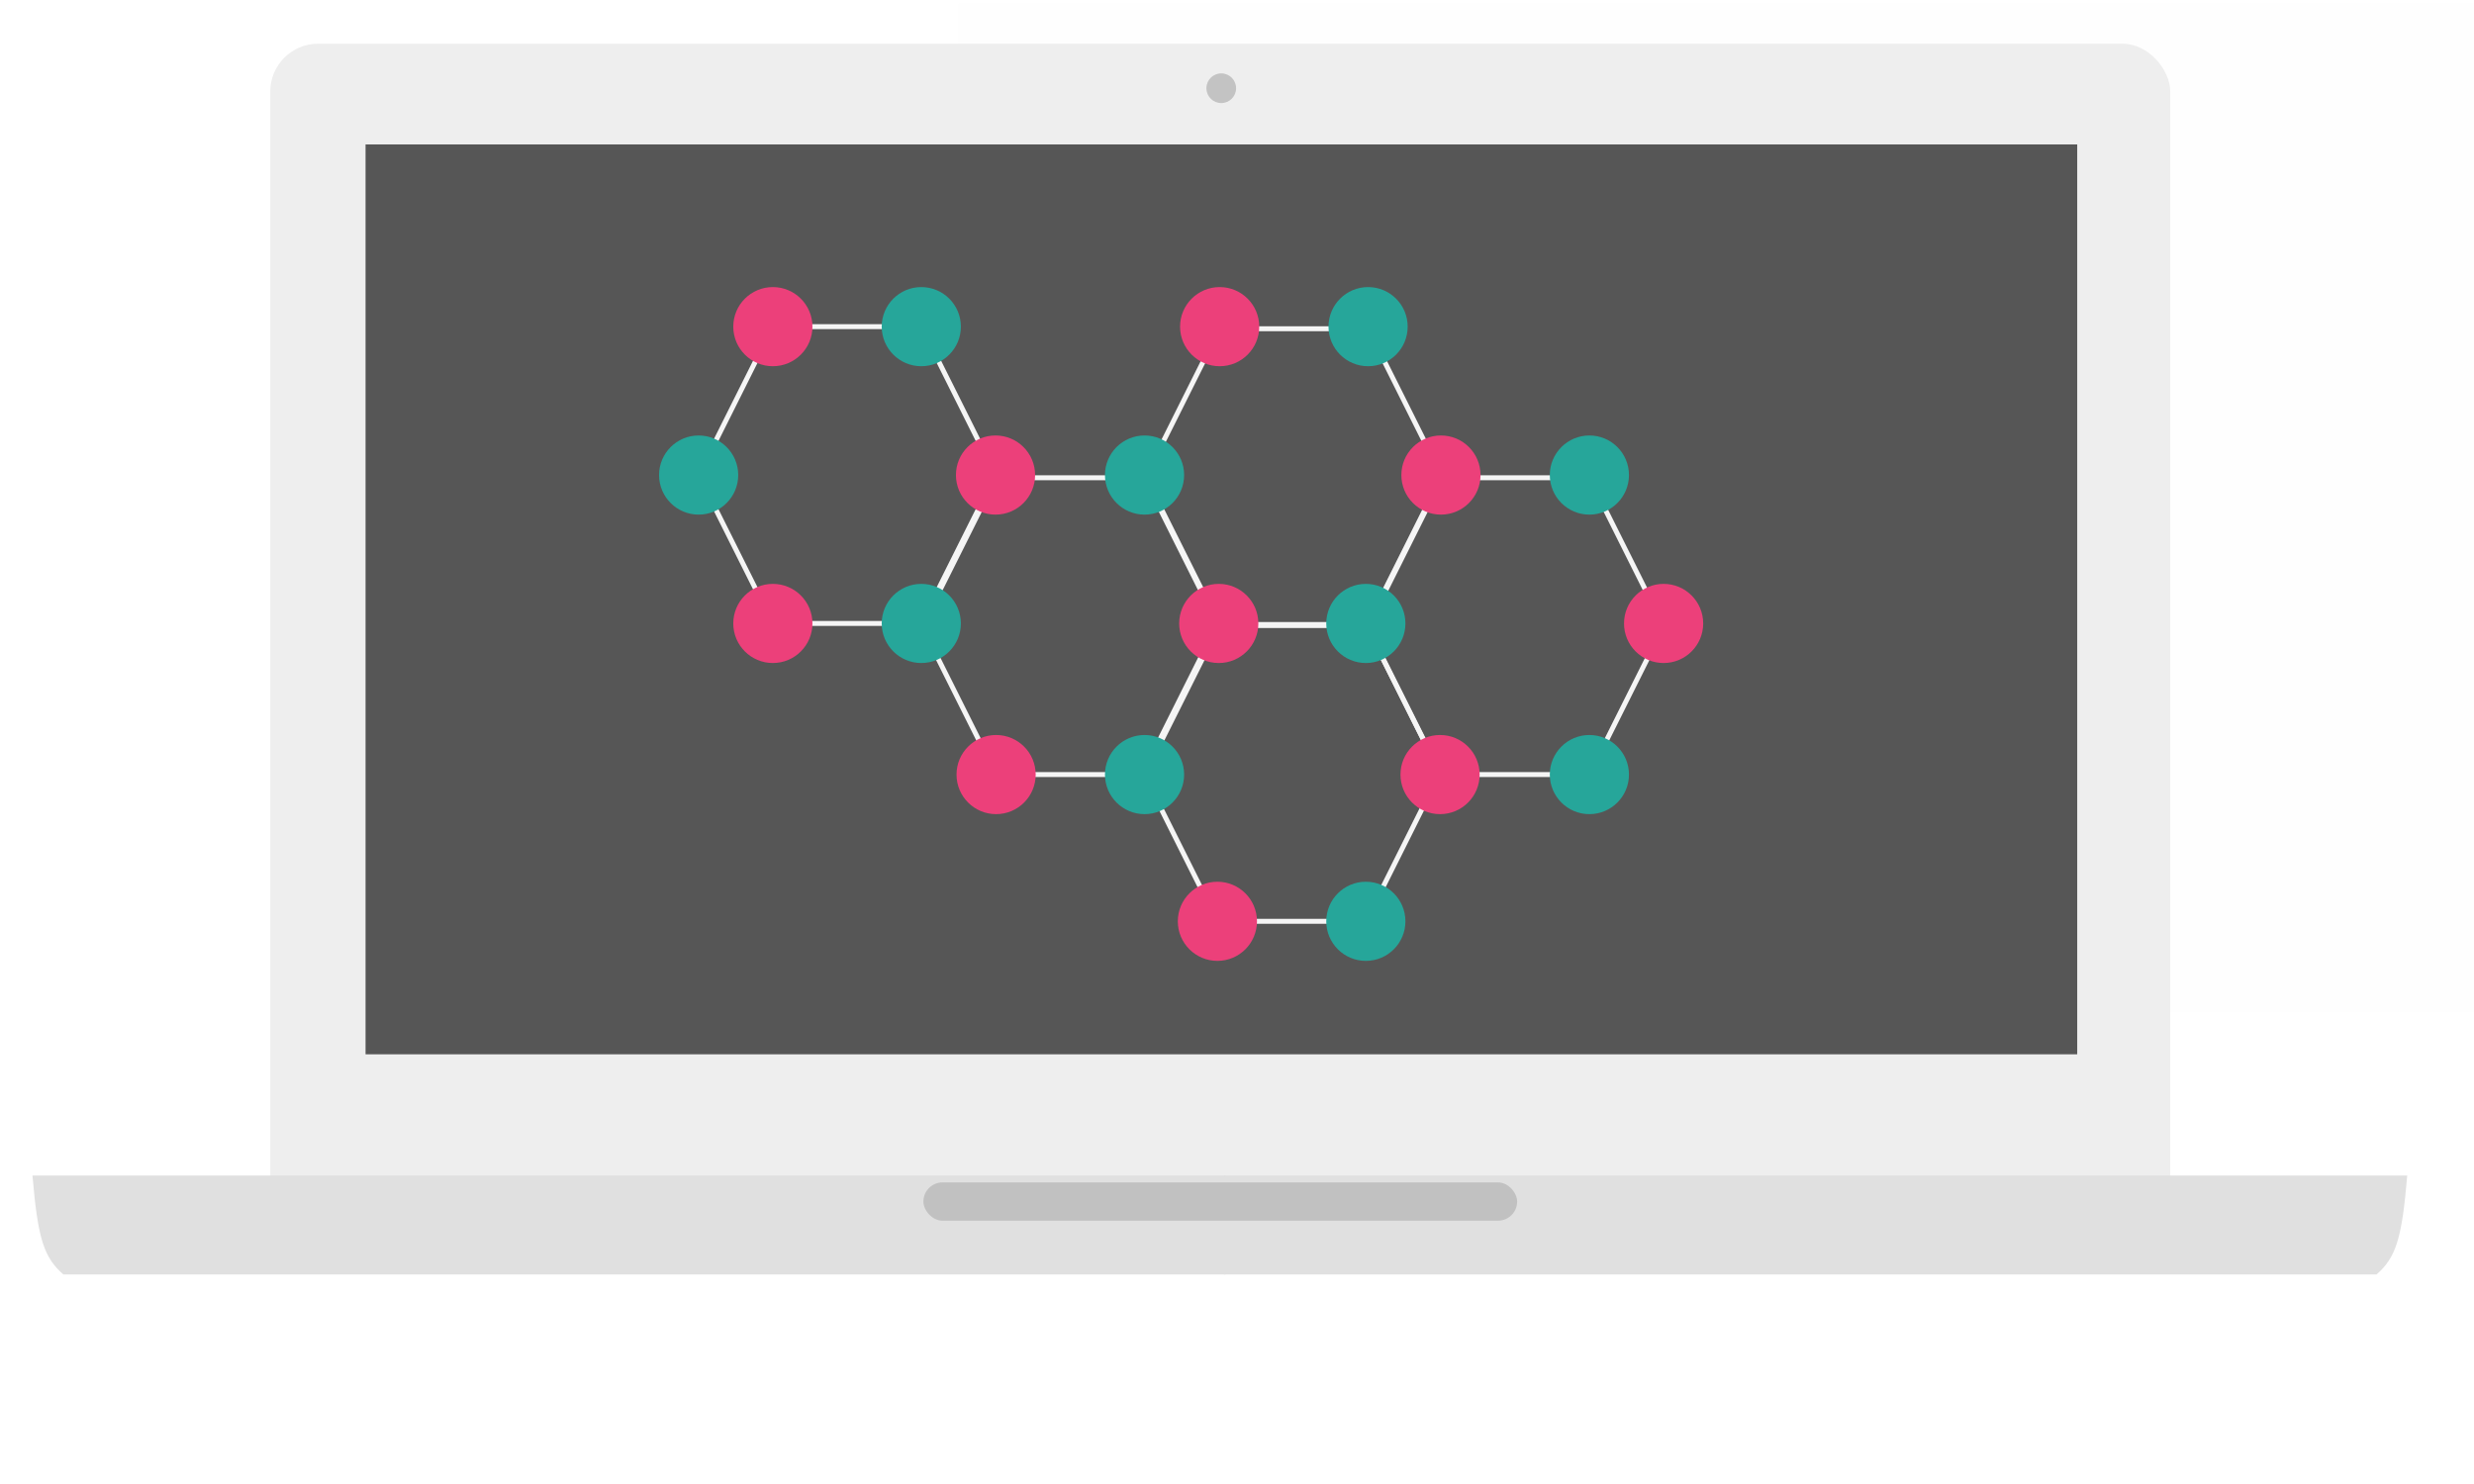 <?xml version="1.0" encoding="UTF-8" standalone="no"?>
<!-- Created with Inkscape (http://www.inkscape.org/) -->

<svg
   xmlns:dc="http://purl.org/dc/elements/1.1/"
   xmlns:cc="http://creativecommons.org/ns#"
   xmlns:rdf="http://www.w3.org/1999/02/22-rdf-syntax-ns#"
   xmlns:svg="http://www.w3.org/2000/svg"
   xmlns="http://www.w3.org/2000/svg"
   xmlns:sodipodi="http://sodipodi.sourceforge.net/DTD/sodipodi-0.dtd"
   xmlns:inkscape="http://www.inkscape.org/namespaces/inkscape"
   width="250"
   height="150"
   id="svg3336"
   version="1.1"
   inkscape:version="0.91 r13725"
   viewBox="0 0 250 150"
   sodipodi:docname="laptop.svg"
   inkscape:export-filename="C:\Users\Eric\laptop_matsci.png"
   inkscape:export-xdpi="90"
   inkscape:export-ydpi="90">
  <defs
     id="defs3338">
    <filter
       style="color-interpolation-filters:sRGB;"
       inkscape:label="Drop Shadow"
       id="filter4356">
      <feFlood
         flood-opacity="0.392"
         flood-color="rgb(0,0,0)"
         result="flood"
         id="feFlood4358" />
      <feComposite
         in="flood"
         in2="SourceGraphic"
         operator="in"
         result="composite1"
         id="feComposite4360" />
      <feGaussianBlur
         in="composite1"
         stdDeviation="2"
         result="blur"
         id="feGaussianBlur4362" />
      <feOffset
         dx="0"
         dy="1"
         result="offset"
         id="feOffset4364" />
      <feComposite
         in="SourceGraphic"
         in2="offset"
         operator="over"
         result="composite2"
         id="feComposite4366" />
    </filter>
  </defs>
  <sodipodi:namedview
     id="base"
     pagecolor="#ffffff"
     bordercolor="#666666"
     borderopacity="1.0"
     inkscape:pageopacity="0.0"
     inkscape:pageshadow="2"
     inkscape:zoom="2.191254"
     inkscape:cx="302.2931"
     inkscape:cy="175.30256"
     inkscape:current-layer="layer1"
     inkscape:document-units="px"
     showgrid="false"
     inkscape:window-width="1920"
     inkscape:window-height="1027"
     inkscape:window-x="-8"
     inkscape:window-y="-8"
     inkscape:window-maximized="1" />
  <g
     id="layer1"
     inkscape:label="laptop"
     inkscape:groupmode="layer"
     transform="translate(0,-330)">
    <rect
       style="opacity:1;fill:#b0b0b0;fill-opacity:0.004;stroke:#000000;stroke-width:0;stroke-miterlimit:4;stroke-dasharray:none;stroke-opacity:0.298"
       id="rect5610"
       width="163.284"
       height="101.972"
       x="96.847"
       y="330.35" />
    <rect
       style="opacity:1;fill:#b0b0b0;fill-opacity:0;fill-rule:nonzero;stroke:#000000;stroke-width:0;stroke-miterlimit:4;stroke-dasharray:none;stroke-opacity:0.298"
       id="rect5614"
       width="230.404"
       height="40.66"
       x="229.759"
       y="374.801" />
    <g
       id="g4134"
       style="filter:url(#filter4356)">
      <rect
         ry="4.84"
         y="333.417"
         x="27.309"
         height="120"
         width="192"
         id="rect3344"
         style="fill:#eeeeee;fill-opacity:1;stroke:#000000;stroke-width:0;stroke-miterlimit:4;stroke-dasharray:none;stroke-opacity:0.298" />
      <g
         style="fill:#e0e0e0;fill-opacity:1"
         transform="matrix(1.038,0,0,1,-208.47,157.817)"
         id="g5655">
        <path
           style="opacity:1;fill:#e0e0e0;fill-opacity:1;fill-rule:nonzero;stroke:#000000;stroke-width:0;stroke-miterlimit:4;stroke-dasharray:none;stroke-opacity:0.298"
           d="m 204,290 116.152,0 10e-6,10 -113.149,0 C 205.114,298.28 204.517,296.399 204,290 Z"
           id="rect5624"
           inkscape:connector-curvature="0"
           sodipodi:nodetypes="ccccc" />
        <path
           style="opacity:1;fill:#e0e0e0;fill-opacity:1;fill-rule:nonzero;stroke:#000000;stroke-width:0;stroke-miterlimit:4;stroke-dasharray:none;stroke-opacity:0.298"
           d="m 435.184,290 -115.184,0 -1e-5,10 112.205,0 c 1.874,-1.72 2.467,-3.601 2.979,-10 z"
           id="rect5624-9"
           inkscape:connector-curvature="0"
           sodipodi:nodetypes="ccccc" />
      </g>
    </g>
    <rect
       style="opacity:1;fill:#bdbdbd;fill-opacity:0.882;fill-rule:nonzero;stroke:#000000;stroke-width:0;stroke-miterlimit:4;stroke-dasharray:none;stroke-opacity:0.298"
       id="rect5662"
       width="60"
       height="3.872"
       x="93.309"
       y="449.515"
       ry="1.936" />
    <ellipse
       style="opacity:1;fill:#bdbdbd;fill-opacity:0.882;fill-rule:nonzero;stroke:#000000;stroke-width:0;stroke-miterlimit:4;stroke-dasharray:none;stroke-opacity:0.298"
       id="path5666"
       cx="123.409"
       cy="338.917"
       rx="1.5"
       ry="1.5" />
    <rect
       style="opacity:1;fill:#424242;fill-opacity:0.882;fill-rule:nonzero;stroke:#000000;stroke-width:0;stroke-miterlimit:4;stroke-dasharray:none;stroke-opacity:0.298"
       id="rect5668"
       width="172.965"
       height="91.968"
       x="36.94"
       y="344.598"
       ry="2.7988651e-006" />
  </g>
  <g
     inkscape:groupmode="layer"
     id="layer2"
     inkscape:label="screen"
     transform="translate(0,-330)">
    <path
       style="opacity:1;fill:none;fill-opacity:0.882;fill-rule:nonzero;stroke:#f5f5f5;stroke-width:0.5;stroke-miterlimit:4;stroke-dasharray:none;stroke-opacity:1"
       d="m 93.098,393.017 -15,0 -7.5,-15 7.5,-15 15,0 7.5,15 z"
       id="path5673"
       inkscape:connector-curvature="0" />
    <path
       style="opacity:1;fill:none;fill-opacity:0.882;fill-rule:nonzero;stroke:#f5f5f5;stroke-width:0.5;stroke-miterlimit:4;stroke-dasharray:none;stroke-opacity:1"
       d="m 115.657,408.292 -15,0 -7.5,-15 7.5,-15 15,0 7.5,15 z"
       id="path5673-0"
       inkscape:connector-curvature="0" />
    <path
       style="opacity:1;fill:none;fill-opacity:0.882;fill-rule:nonzero;stroke:#f5f5f5;stroke-width:0.5;stroke-miterlimit:4;stroke-dasharray:none;stroke-opacity:1"
       d="m 138.247,393.232 -15,0 -7.5,-15 7.5,-15 15,0 7.5,15 z"
       id="path5673-0-1"
       inkscape:connector-curvature="0" />
    <path
       style="opacity:1;fill:none;fill-opacity:0.882;fill-rule:nonzero;stroke:#f5f5f5;stroke-width:0.5;stroke-miterlimit:4;stroke-dasharray:none;stroke-opacity:1"
       d="m 160.609,408.292 -15,0 -7.5,-15 7.5,-15 15,0 7.5,15 z"
       id="path5673-0-1-6"
       inkscape:connector-curvature="0" />
    <path
       style="opacity:1;fill:none;fill-opacity:0.882;fill-rule:nonzero;stroke:#f5f5f5;stroke-width:0.5;stroke-miterlimit:4;stroke-dasharray:none;stroke-opacity:1"
       d="m 138.019,423.123 -15,0 -7.5,-15 7.5,-15 15,0 7.5,15 z"
       id="path5673-0-1-3"
       inkscape:connector-curvature="0" />
    <circle
       style="opacity:1;fill:#ec407a;fill-opacity:1;fill-rule:nonzero;stroke:none;stroke-width:0.5;stroke-miterlimit:4;stroke-dasharray:none;stroke-opacity:1"
       id="path5758"
       cx="78.098"
       cy="363.017"
       r="4" />
    <circle
       style="opacity:1;fill:#ec407a;fill-opacity:1;fill-rule:nonzero;stroke:none;stroke-width:0.5;stroke-miterlimit:4;stroke-dasharray:none;stroke-opacity:1"
       id="path5758-5"
       cx="78.098"
       cy="393.017"
       r="4" />
    <circle
       style="opacity:1;fill:#ec407a;fill-opacity:1;fill-rule:nonzero;stroke:none;stroke-width:0.5;stroke-miterlimit:4;stroke-dasharray:none;stroke-opacity:1"
       id="path5758-2"
       cx="123.247"
       cy="363.017"
       r="4" />
    <circle
       style="opacity:1;fill:#26a69a;fill-opacity:1;fill-rule:nonzero;stroke:none;stroke-width:0.5;stroke-miterlimit:4;stroke-dasharray:none;stroke-opacity:1"
       id="path5758-2-2"
       cx="138.247"
       cy="363.017"
       r="4" />
    <circle
       style="opacity:1;fill:#26a69a;fill-opacity:1;fill-rule:nonzero;stroke:none;stroke-width:0.5;stroke-miterlimit:4;stroke-dasharray:none;stroke-opacity:1"
       id="path5758-2-2-0"
       cx="93.098"
       cy="363.017"
       r="4" />
    <circle
       style="opacity:1;fill:#26a69a;fill-opacity:1;fill-rule:nonzero;stroke:none;stroke-width:0.5;stroke-miterlimit:4;stroke-dasharray:none;stroke-opacity:1"
       id="path5758-5-8"
       cx="70.598"
       cy="378.017"
       r="4" />
    <circle
       style="opacity:1;fill:#ec407a;fill-opacity:1;fill-rule:nonzero;stroke:none;stroke-width:0.5;stroke-miterlimit:4;stroke-dasharray:none;stroke-opacity:1"
       id="path5758-5-8-6"
       cx="100.598"
       cy="378.017"
       r="4" />
    <circle
       style="opacity:1;fill:#26a69a;fill-opacity:1;fill-rule:nonzero;stroke:none;stroke-width:0.5;stroke-miterlimit:4;stroke-dasharray:none;stroke-opacity:1"
       id="path5758-5-8-6-6"
       cx="115.657"
       cy="378.017"
       r="4" />
    <circle
       style="opacity:1;fill:#ec407a;fill-opacity:1;fill-rule:nonzero;stroke:none;stroke-width:0.5;stroke-miterlimit:4;stroke-dasharray:none;stroke-opacity:1"
       id="path5758-5-8-6-6-7"
       cx="145.609"
       cy="378.017"
       r="4" />
    <circle
       style="opacity:1;fill:#26a69a;fill-opacity:1;fill-rule:nonzero;stroke:none;stroke-width:0.5;stroke-miterlimit:4;stroke-dasharray:none;stroke-opacity:1"
       id="path5758-5-8-6-6-7-0"
       cx="160.609"
       cy="378.017"
       r="4" />
    <circle
       style="opacity:1;fill:#26a69a;fill-opacity:1;fill-rule:nonzero;stroke:none;stroke-width:0.5;stroke-miterlimit:4;stroke-dasharray:none;stroke-opacity:1"
       id="path5758-5-2"
       cx="93.098"
       cy="393.017"
       r="4" />
    <circle
       style="opacity:1;fill:#ec407a;fill-opacity:1;fill-rule:nonzero;stroke:none;stroke-width:0.5;stroke-miterlimit:4;stroke-dasharray:none;stroke-opacity:1"
       id="path5758-5-2-7"
       cx="123.157"
       cy="393.017"
       r="4" />
    <circle
       style="opacity:1;fill:#26a69a;fill-opacity:1;fill-rule:nonzero;stroke:none;stroke-width:0.5;stroke-miterlimit:4;stroke-dasharray:none;stroke-opacity:1"
       id="path5758-5-2-7-0"
       cx="138.019"
       cy="393.017"
       r="4" />
    <circle
       style="opacity:1;fill:#ec407a;fill-opacity:1;fill-rule:nonzero;stroke:none;stroke-width:0.5;stroke-miterlimit:4;stroke-dasharray:none;stroke-opacity:1"
       id="path5758-5-2-7-0-6"
       cx="168.109"
       cy="393.017"
       r="4" />
    <circle
       style="opacity:1;fill:#ec407a;fill-opacity:1;fill-rule:nonzero;stroke:none;stroke-width:0.5;stroke-miterlimit:4;stroke-dasharray:none;stroke-opacity:1"
       id="path5758-5-2-3"
       cx="100.657"
       cy="408.292"
       r="4" />
    <circle
       style="opacity:1;fill:#26a69a;fill-opacity:1;fill-rule:nonzero;stroke:none;stroke-width:0.5;stroke-miterlimit:4;stroke-dasharray:none;stroke-opacity:1"
       id="path5758-5-2-3-5"
       cx="115.657"
       cy="408.292"
       r="4" />
    <circle
       style="opacity:1;fill:#ec407a;fill-opacity:1;fill-rule:nonzero;stroke:none;stroke-width:0.5;stroke-miterlimit:4;stroke-dasharray:none;stroke-opacity:1"
       id="path5758-5-2-3-5-4"
       cx="145.519"
       cy="408.292"
       r="4" />
    <circle
       style="opacity:1;fill:#26a69a;fill-opacity:1;fill-rule:nonzero;stroke:none;stroke-width:0.5;stroke-miterlimit:4;stroke-dasharray:none;stroke-opacity:1"
       id="path5758-5-2-3-5-4-0"
       cx="160.609"
       cy="408.292"
       r="4" />
    <circle
       style="opacity:1;fill:#ec407a;fill-opacity:1;fill-rule:nonzero;stroke:none;stroke-width:0.5;stroke-miterlimit:4;stroke-dasharray:none;stroke-opacity:1"
       id="path5758-5-2-3-3"
       cx="123.019"
       cy="423.124"
       r="4" />
    <circle
       style="opacity:1;fill:#26a69a;fill-opacity:1;fill-rule:nonzero;stroke:none;stroke-width:0.5;stroke-miterlimit:4;stroke-dasharray:none;stroke-opacity:1"
       id="path5758-5-2-3-3-0"
       cx="138.019"
       cy="423.124"
       r="4" />
  </g>
</svg>
